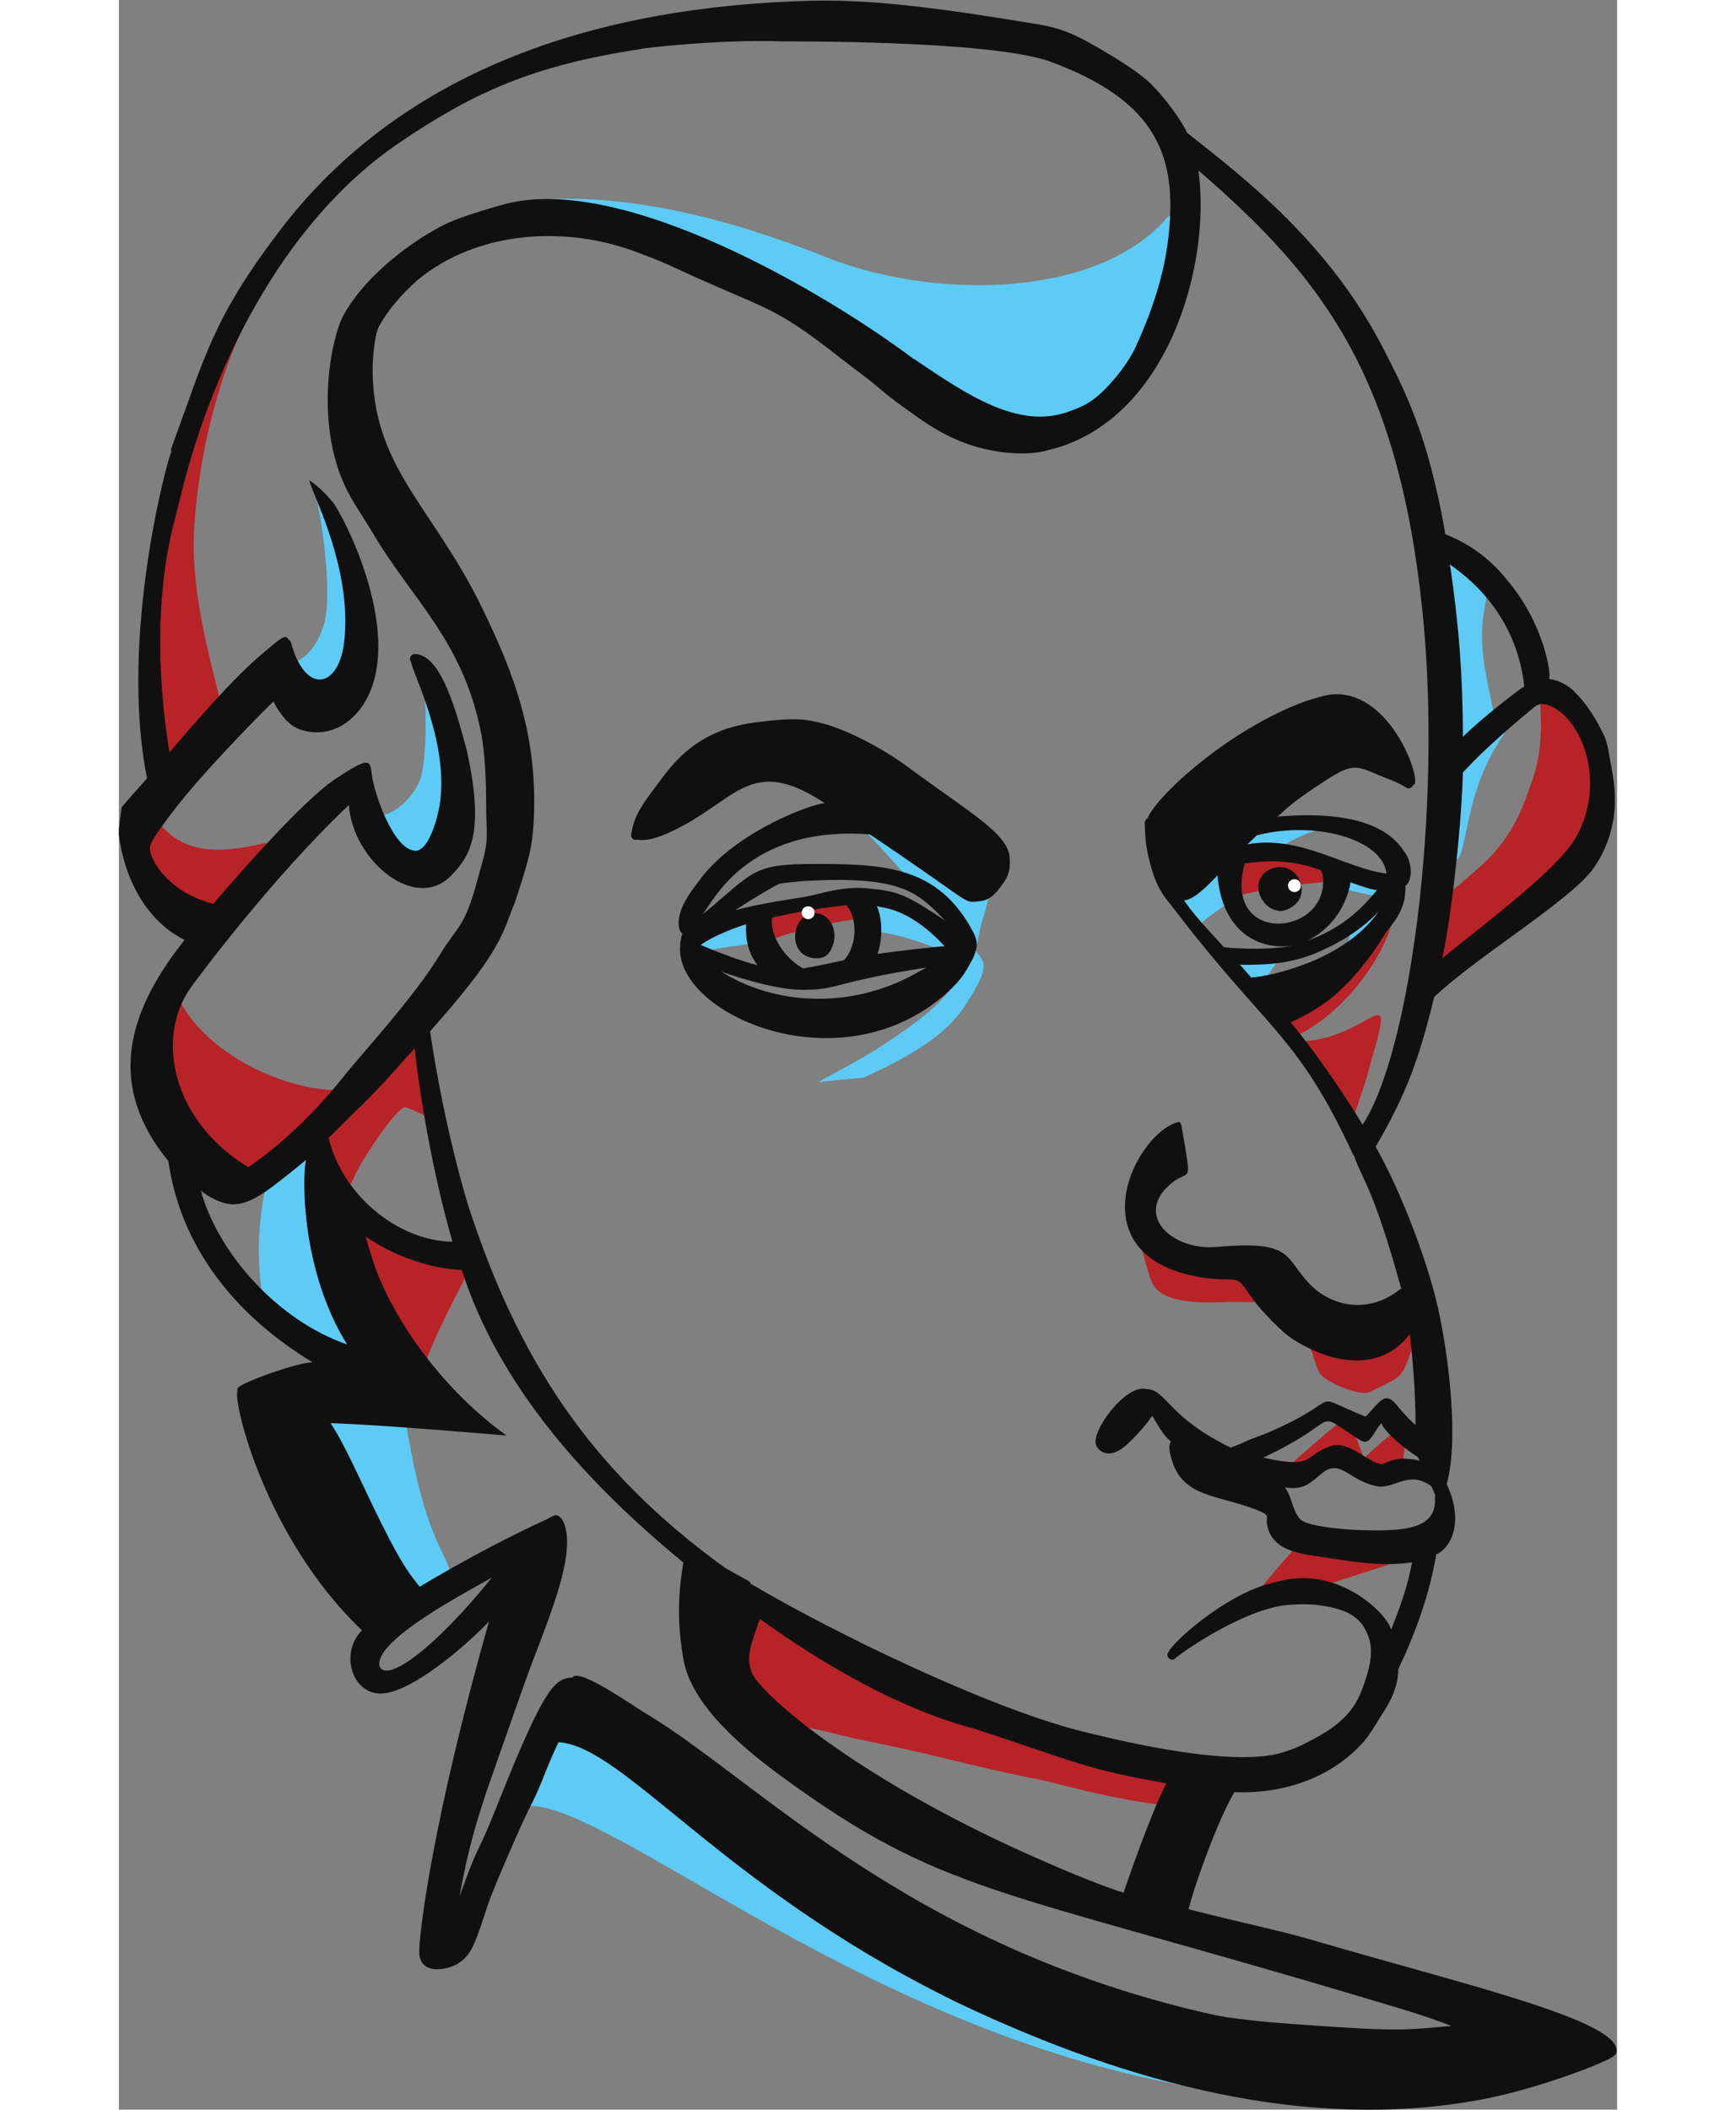 <?xml version="1.0" encoding="utf-8"?>
<svg version="1.1" id="svg2" width="616.627" height="749.213" viewBox="141.31 -0.001 475.312 669.167" xmlns="http://www.w3.org/2000/svg">
  <rect x="141.31" y="-0.001" width="475.312" height="669.167" fill="#808080" stroke="none"/>
  <g id="g8" transform="matrix(1.333,0,0,-1.333,0,749.213)">
    <g id="g10" transform="scale(0.1)">
      <path d="m 2606.61,3381.84 c 53.04,22.68 152.3,44.43 197.3,49.75 13.46,1.7 18.68,12.13 17.55,25.7 -3.17,37.55 -21.74,32.23 -44.52,30.15 -29.06,-2.68 -163.97,-21.82 -179.06,-30.14 0,0 4.32,-27.99 8.73,-75.46" style="fill:#b82327;fill-opacity:1;fill-rule:nonzero;stroke:none" id="path12"/>
      <path d="m 2552.58,3403.87 c -0.06,-0.08 -0.12,-0.16 -0.18,-0.25 0.29,-1.06 0.59,-2.13 0.88,-3.19 -0.23,1.14 -0.47,2.29 -0.7,3.44" style="fill:#b82327;fill-opacity:1;fill-rule:nonzero;stroke:none" id="path14"/>
      <path d="m 3724.11,3511.53 c 2.38,0.55 2.49,0.58 0,-0.03 z m -5.53,-23.82 c 38.88,10.76 107.46,23.23 134.81,26.4 85.28,9.83 98.04,5.09 97.19,19.78 -0.52,7.71 -7.46,10.91 -14.21,14.26 -74.99,38.15 -83.57,41.7 -167.96,37.61 -5.62,-0.26 -34.64,-1.28 -39.9,-2.37 -29.59,-6.05 -29.28,-50.71 -23.55,-80.37 -4.31,-8.23 2.38,-18.43 13.62,-15.31" style="fill:#b82327;fill-opacity:1;fill-rule:nonzero;stroke:none" id="path16"/>
      <path d="m 4035.22,3076.9 c 13.59,51.81 14.79,44.61 25.78,95.8 18.79,87.2 -54.94,-29.62 -191.49,-29.62 -8.85,-1.36 -11.82,-12.05 -6.48,-17.44 l -0.03,-0.01 c 1.21,-3.88 6.74,-8.8 9.83,-11.98 58.24,-59.23 60.58,-73.44 92.85,-133.17 15.01,-28.05 28.53,-24.63 35.04,-10.8 1.11,2.34 28.43,81.12 31.81,96.97 l 0.03,-0.01 c 0.13,0.5 0.09,0.32 0.17,0.82 l 0.04,-0.01 c 0.48,1.8 0.66,2.49 0.85,3.23 l -0.03,-0.06 c 0.01,0.05 0.05,0.18 0.06,0.22 h 0.01 c 0,0 0.04,0.19 0.04,0.22 l 0.05,0.16 -0.04,-0.13 c 0,0.05 0.03,0.18 0.02,0.18 0.69,2.39 1.53,5.76 1.53,5.76 -0.02,-0.06 -0.1,-0.35 -0.1,-0.35 l 0.05,0.22 h 0.01" style="fill:#b82327;fill-opacity:1;fill-rule:nonzero;stroke:none" id="path18"/>
      <path d="m 3848.25,3175.87 c -0.09,0.11 -0.17,0.22 -0.26,0.32 0.24,0.06 0.47,0.13 0.7,0.2 -0.14,-0.17 -0.29,-0.34 -0.44,-0.52 z m -19.88,38.58 c -5.68,-1.49 -11.41,-2.41 -14.91,-7.1 -6.05,-8.14 -0.89,-18.31 5.05,-26.58 2.88,-3.97 20.18,-27.03 24.74,-28.85 2.79,-1.14 5.53,-0.87 8.32,0.12 78.44,28.29 191.08,135.87 234.21,258.37 5.05,14.4 5.87,18.3 13.31,38.64 3.38,9.21 7.84,15.53 0.35,21.87 -14.74,12.43 -17.75,-13.98 -58.52,-73 -2.41,-0.99 -4.45,-2.92 -5.58,-5.46 -6.7,-15.26 -45.11,-68.98 -101.1,-116.52 -19.73,-16.81 -69.04,-50.34 -105.87,-61.49" style="fill:#b82327;fill-opacity:1;fill-rule:nonzero;stroke:none" id="path20"/>
      <path d="m 3808.23,2522.37 c 6.06,0.88 12.02,7.89 10.72,15.39 -1.87,11.08 -11.31,26.35 -17.37,35.96 -23.74,37.55 -25.69,39.12 -74.56,38.98 -110.23,0 -161.29,43.83 -212.68,96.43 -5.54,5.69 -15.46,17.48 -23.17,15.87 -7.88,1.58 -14.47,-5.79 -12.91,-12.27 6.19,-25.91 29.62,-119.26 40.54,-143.68 25.12,-56.76 140.51,-47.87 190.02,-46.49 -0.47,0.05 -0.95,0.05 -1.42,0.05 5.88,0.02 95.21,-1.07 100.83,-0.24" style="fill:#b82327;fill-opacity:1;fill-rule:nonzero;stroke:none" id="path22"/>
      <path d="m 3902.77,2462.25 c -2.83,4.12 -8.59,5.85 -13.43,3.72 -10.95,-4.82 -8.61,-7.9 20.52,-94.12 6.16,-18.42 8.22,-26.04 46.13,-45.61 18.21,-9.4 50.19,-20.16 68.67,-20.16 10.59,0 11.68,1.66 43.46,17.49 39.75,19.73 48.21,20.3 70.1,90.87 12.84,41.35 19.78,58.83 19.78,58.83 5.56,5.63 3.02,14.78 -3.73,17.52 -5.4,2.23 -11.87,0.74 -17.59,-0.59 -118.64,-27.36 -167.93,-22.9 -233.91,-27.95" style="fill:#b82327;fill-opacity:1;fill-rule:nonzero;stroke:none" id="path24"/>
      <path d="m 3841.96,2127.37 c -4.41,-5.19 -2.06,-14.83 5.63,-17.17 0.7,-5.72 7.11,-9.96 11.89,-8.66 2.25,0.55 3.85,0.93 5.66,2.42 2.89,1.41 5.43,2.44 8.3,3.66 31.08,12.99 45.28,19.58 69.61,20.14 60.82,-2.09 81.38,-26.8 122.31,-24.96 48.22,1.9 47.53,17.79 50.95,42.96 5.97,43.85 12.35,72.73 -5.9,72.73 -14.35,0 -68.1,-48.72 -86.77,-67.99 0,0 -25.97,68.2 -25.97,68.22 -4.18,10.58 -10.57,25.96 -24.37,20.39 -16.1,-6.43 -73.24,-58.28 -92.86,-75 -2.54,-2.15 -8.31,-7.09 -12.07,-10.35 -10.31,-8.95 -18.95,-17.58 -26.41,-26.39" style="fill:#b82327;fill-opacity:1;fill-rule:nonzero;stroke:none" id="path26"/>
      <path d="m 4084.68,1951.85 c -15.7,0 -172.47,5.36 -187.69,7.34 -16.13,2.11 -16.83,5.72 -132.54,-132.92 -4.62,-5.44 -9.69,-11.66 -5.76,-18.35 4.85,-8.29 13.24,-7.46 22.95,-5.74 23.1,4.1 27.73,6.9 63.81,12.44 28.17,4.26 32.03,3.17 35.87,8.45 2.14,2.94 2.76,6.79 1.2,10.39 21.8,6.37 270.12,86.72 289.07,92.85 10.58,3.34 12.34,12.37 7.77,18.14 -8.39,10.59 -34.92,7.4 -94.68,7.4" style="fill:#b82327;fill-opacity:1;fill-rule:nonzero;stroke:none" id="path28"/>
      <path d="m 3565.89,1384.82 c -158.67,65.3 -174.66,46.1 -270.73,87.11 -61.45,26.13 -119.7,34.67 -198.62,63.63 l 1.04,-0.46 c -10.59,4.56 -33.55,12.31 -67.04,27.13 -60.97,26.8 -362.52,181.01 -393.68,200.15 -144.71,88.68 -84.64,71.48 -151.53,-111.5 -2.59,-6.54 -5.33,-12.68 -5.98,-19.42 -6.48,-67.75 169.89,-196.06 188.73,-158.94 3.94,0.93 7.09,4.03 8.19,8.09 10.86,40.45 7.29,33.25 135.91,2.96 0.04,-0.01 94.03,-18.2 198.13,-43.47 238.14,-57.77 196.36,-41.92 317.25,-72.69 166.58,-42.62 283.1,-49.89 301.52,-49.5 10.6,0.23 18,9.25 11.31,20.9 -11.27,19.38 -58.37,39.34 -74.5,46.01" style="fill:#b82327;fill-opacity:1;fill-rule:nonzero;stroke:none" id="path30"/>
      <path d="m 1837.79,2628.21 c -40.01,9.34 -71.48,28.52 -132.61,45.09 -23.71,6.39 -36.2,11.53 -58.86,21.68 -5.8,2.56 -13,-1.71 -14.27,-7.87 -9.62,-5.23 -6.84,-16.77 -6.79,-33.65 -0.04,-46.43 2.08,-60.48 13.69,-98.88 18.83,-62.44 121.7,-257.27 142.96,-197.86 3.83,10.59 18.51,58.41 70.98,162.3 25,49.66 38.16,68.48 36.22,86.55 -3.98,13.07 -9.06,13.52 -51.32,22.64" style="fill:#b82327;fill-opacity:1;fill-rule:nonzero;stroke:none" id="path32"/>
      <path d="m 1139.74,3824.67 c 4.88,-39.44 10.46,-77.83 29.65,-72.6 7.31,2.04 8.42,5.71 15.86,16.3 6.6,9.38 33.22,46.02 45.88,62.61 16.52,21.63 32.39,43.6 50.3,72.7 17.34,27.79 20.92,37.18 18.75,50.37 -9.92,58.25 -72.9,245.58 -60.46,417.7 25.95,357.8 166.47,564.79 167.94,575.38 4.53,6.63 6.26,9.2 12.89,15.2 9.7,8.84 -4.07,24.97 -14.94,14.94 -10.59,-9.79 -118.88,-141.61 -189.12,-375.65 -78.91,-262.12 -121.92,-411.79 -76.75,-776.95" style="fill:#b82327;fill-opacity:1;fill-rule:nonzero;stroke:none" id="path34"/>
      <path d="m 1229.33,3411.21 c 47.94,-40.81 41.11,-16.89 86.19,45.7 60.33,83.91 122.02,133.56 101.73,153.88 -5.06,5.02 -10.87,3.28 -17.82,1.7 -75.16,-16.72 -183.73,-35.78 -247.65,56.12 1.84,6.98 -3.14,13.42 -10.16,13.42 -9.63,0 -16.07,-10.9 -20.97,-19.1 -24.92,-42.03 -27.41,-48 -23.64,-63.61 9.27,-38.48 38.67,-72.24 48.03,-85.61 23.18,-33.13 42.09,-66.49 84.29,-102.5" style="fill:#b82327;fill-opacity:1;fill-rule:nonzero;stroke:none" id="path36"/>
      <path d="m 1741.33,2986.26 c 7.77,-2.07 56.08,-23.57 71.46,-30.98 7.67,-3.68 17.57,5.35 13.2,14.5 -0.97,1.98 -2.37,3.42 -4.56,4.68 0,0 -19.5,75.21 -25.45,141.21 -2.5,27.5 -5.23,60.35 -9.46,70.94 -10.82,26.55 -31.81,0.56 -65.78,-33.17 -38.35,-37.6 -86.73,-101.73 -118.27,-144.69 1.28,6.37 -1.77,11.57 -7.31,15.32 -2.83,1.95 -9.17,1.99 -12.63,2.03 -135.13,1.34 -310.52,87.43 -375.71,209.36 -8.65,16.14 -9.38,23.37 -18.6,23.37 -6.61,0 -11.11,-5.54 -10.55,-11.37 -11.45,-9.34 -101.45,-174.11 45.69,-383.45 15.89,-22.66 36.26,-39.66 46.85,-48.82 23.54,-20.39 58.69,-41.43 90.43,-44.59 20.13,-2 31.96,5.61 47.57,17.91 22.64,17.84 70.34,71.29 150.41,159.5 -40.99,-56.73 -31.2,-66.72 5.66,-128.23 16.62,-27.65 21.78,-39.15 33.03,-36.96 8.88,1.67 7.97,8.9 34.56,60.69 19.52,35.85 88.25,139.17 109.46,142.75" style="fill:#b82327;fill-opacity:1;fill-rule:nonzero;stroke:none" id="path38"/>
      <path d="m 4457.74,3978.83 c -14.2,-5.04 -15.46,-18.7 -13.98,-50.5 2.95,-58.51 -1.01,-111.54 -21.57,-169.51 -17.1,-48.29 -40.94,-126.2 -115.4,-194.01 -86.33,-78.76 -111.98,-86.43 -99.63,-100.49 -14.65,-27.07 -59.87,-156.92 -50.73,-186.52 8.17,-26.63 32.3,-2.5 148.97,90.24 57.94,46.09 79.8,67.72 111.28,92.73 47.63,37.91 70.73,45.07 113.39,76.13 170.4,124.12 15.56,473.27 -72.33,441.93" style="fill:#b82327;fill-opacity:1;fill-rule:nonzero;stroke:none" id="path40"/>
      <path d="m 2481.22,3416.45 c -18.04,-9.48 -46.7,-26.74 -59.02,-41.54 -8.29,-9.94 -3.42,-20.18 4.75,-21.62 6.99,-1.21 58.33,9.44 58.97,10.21 40.68,7.2 93.69,12.66 93.69,12.66 5.6,-1.24 6.48,-3.03 12.32,0.2 5.47,3.07 5.95,9.55 4.1,15.61 -25.91,83.76 -51.72,57.47 -114.81,24.48" style="fill:#5dcbf5;fill-opacity:1;fill-rule:nonzero;stroke:none" id="path42"/>
      <path d="m 2932.9,3452.58 c -24.69,6.97 -54.59,10.09 -65.18,12.54 -0.46,2.4 -0.52,2.62 -0.96,4.64 22.87,0.38 45.51,-7.33 66.14,-17.18 z m 32.34,-18.41 c 0.33,-0.23 0.66,-0.46 0.98,-0.69 l -1.04,0.32 c 0.02,0.13 0.05,0.25 0.06,0.37 z m 23,-18.48 c 2.43,-2.12 4.85,-4.25 7.25,-6.41 -3.07,1.04 -6.13,2.08 -9.2,3.11 0.95,1.03 1.66,2.32 1.95,3.3 z m 30.32,-30.25 c 1.05,-1.3 4.74,-6.16 5.74,-7.49 -0.4,0.14 -0.79,0.27 -1.19,0.4 -1.13,3.9 -3.26,4.96 -6.04,6.33 0.52,0.22 1.02,0.47 1.49,0.76 z m -47.35,-8.36 c 52.7,-18.49 82.66,-37.02 81.15,-9.45 -1.6,28.48 -114.86,135.69 -198.3,121.51 -4.06,-1.94 -5.26,-2.19 -7.78,-6.84 -8.59,-5.52 -4.28,-11.29 1.91,-59.26 4.21,-32.26 4.24,-5.1 123.02,-45.96" style="fill:#5dcbf5;fill-opacity:1;fill-rule:nonzero;stroke:none" id="path44"/>
      <path d="m 3748.12,3275.36 c 1.76,-1.5 3.93,-2.34 6.12,-2.46 2.76,-7.26 12.22,-8.62 17.11,-2.72 7.02,0.05 9.3,5.48 12.88,11.61 7.39,12.84 19.38,32.46 28.36,43.67 9.08,11.28 -6.89,27.6 -18.87,11.31 -2.46,1.09 -5.39,1.21 -8.12,0.06 -2.3,1.2 -4.88,1.42 -7.21,0.74 -4.98,3.13 -10.22,1.26 -14.1,-3.19 -10.59,-0.12 -29.73,3.79 -43.43,-0.94 -10.2,-3.49 -13.38,-14.25 -5.75,-22.13 7.77,-8.15 32.71,-35.7 33.01,-35.95" style="fill:#5dcbf5;fill-opacity:1;fill-rule:nonzero;stroke:none" id="path46"/>
      <path d="m 4058.56,3471.47 c -1.92,-0.7 -8.17,-0.15 -10.31,0 -0.49,-3.84 -3.39,-7.01 -8.31,-7.4 -48.15,-38.59 -40.87,-28.14 -52.24,-78.03 -1.66,-4.92 -5.69,-14.73 -4.12,-19.34 1.65,-4.77 6.58,-7.7 11.63,-6.7 3.26,-6.41 11.87,-6.91 15.81,-2.05 8.01,9.9 66.27,99.29 64.34,112.22 -0.13,0.01 -0.26,0.01 -0.4,0.02 0.12,-0.02 0.24,-0.02 0.37,-0.03 -3.84,0.08 -7.25,0.08 -16.77,1.31" style="fill:#5dcbf5;fill-opacity:1;fill-rule:nonzero;stroke:none" id="path48"/>
      <path d="m 4017.56,3515.19 c 0.63,-0.17 1.27,-0.33 1.9,-0.5 l -1.96,-0.19 c 0.02,0.23 0.05,0.46 0.06,0.69 z m 43.86,-12.04 c 0.01,0 0.01,0 0.03,-0.01 h -0.03 z m -95.41,4 c 10.59,-2.07 88.62,-23.14 111.41,-19.95 4.91,5.82 12.56,12.65 12.02,19.6 -1.29,16.79 -49.8,20.09 -87.94,33.66 -2.61,0.94 -6.83,2.58 -9.6,2.58 -7.55,0 -13.07,-8.23 -9.36,-15.14 -9.45,-7.19 -20.23,-9.49 -16.53,-20.75" style="fill:#5dcbf5;fill-opacity:1;fill-rule:nonzero;stroke:none" id="path50"/>
      <path d="m 3598.72,3450.74 c -2.38,-6.13 2.09,-12.86 8.78,-12.8 1.66,-3.76 3.15,-7.42 1.99,-11.36 0,-0.01 0,-0.01 0,-0.01 0,-3.04 -1.47,-2.53 0.02,-6.63 1.77,-4.91 7.75,-8.49 12.9,-6.28 2.56,1.08 3.1,1.71 5.22,3.52 59.34,51.34 86.08,54.1 76.11,69.04 -2.16,3.26 -6.06,4.91 -9.79,4.5 0.17,2.49 -0.63,5.05 -2.45,7.05 4.52,9.09 12.35,19.32 5.34,26.07 1.55,5.03 -1.1,11.23 -5.73,13.14 8.17,8.43 2.01,17.49 -5.48,17.49 -6.08,0 -8.57,-3.06 -13.27,-6.54 -68.45,-51.05 -80.47,-64.81 -81.34,-80.77 -6.81,-8.54 -0.24,-17.06 7.7,-16.42" style="fill:#5dcbf5;fill-opacity:1;fill-rule:nonzero;stroke:none" id="path52"/>
      <path d="m 3756.94,3599.5 c 6.86,-4.26 13.97,1.36 21.18,5.01 0.86,-4.87 5.04,-8.22 9.85,-8.33 1.91,-7.51 11.01,-10.37 16.4,-6.31 62.7,47.07 107.65,54.01 118.24,58.67 10.69,4.66 8.84,17.99 -2.53,20.59 -6.3,1.42 -41.66,-8.6 -47.93,-10.63 -5.05,5.13 -14.18,2.65 -20.9,0.32 -5.64,10.59 -20.16,2.27 -37.97,-5.79 -6.97,1.96 -16.36,-3.39 -22.7,-6.61 -5.03,-2.48 -62.87,-31.92 -67.29,-35.94 -2.48,-2.24 -2.92,-6.57 -1.88,-9.56 3.64,-10.6 16.08,-5.95 35.53,-1.42" style="fill:#5dcbf5;fill-opacity:1;fill-rule:nonzero;stroke:none" id="path54"/>
      <path d="m 3009.6,3183.87 c -0.02,0.02 -0.03,0.05 -0.05,0.06 0.55,0.47 1.1,0.94 1.65,1.41 -0.53,-0.5 -1.07,-0.97 -1.6,-1.47 z m -1.07,395.63 c 0.05,-0.03 0.11,-0.07 0.16,-0.1 -0.07,0.04 -0.17,0.11 -0.16,0.1 z m 96.34,-195.05 c 7.8,46.41 15.17,53.69 28.26,114.07 3.16,14.41 3.51,18.32 -12.51,27.55 -2.57,11.51 -10.46,13.27 -16.07,9.2 -2.36,1.37 -4.7,2.77 -7.06,4.15 -1.4,3.85 -4.95,6.75 -10.17,5.97 -43.54,25.62 -92.55,53.93 -140.3,76.65 -2.08,2.22 -3.81,3.92 -7.54,3.76 -48.36,25.7 -36.44,22.78 -108.53,62.65 -4.02,2.21 -9.47,0.89 -12.43,-2.54 -0.87,-1.01 -1.54,-2.23 -1.97,-3.54 -1.13,-0.6 -2.15,-1.39 -2.98,-2.35 -3.5,-4.06 -3.9,-10.28 1.12,-15.21 44.52,-43.77 129.76,-140.36 121.59,-131.64 16.32,-17.4 43.91,-22.85 119.71,-122.47 -1.16,-5.15 -3.57,-14.17 -0.61,-18.52 3.18,-4.69 10.12,-5.61 14.28,-0.54 2.12,-3.1 4.07,-6.31 5.96,-9.55 -1.28,-2.34 -1.26,-5.05 -0.34,-7.45 -1.96,-0.41 -3.85,-1.16 -5.34,-2.61 -9.1,-8.82 1.52,-17.01 10.17,-26.13 -24.47,-79.98 -76.53,-132.17 -216.17,-221.55 -25.54,-16.35 -92.31,-54.09 -129.69,-72.67 -2.62,-2.07 -5.26,-4.13 -7.9,-6.18 58.18,6.7 25.07,3.18 83.03,8.71 0,0.01 0,0.01 0.01,0.01 8.02,0.76 16.04,1.55 24.04,2.46 131.81,60.4 202.26,109.2 245.13,177.79 55.87,89 45.2,96.24 13.42,130.12 10.11,0.25 11.23,10.1 12.89,19.86" style="fill:#5dcbf5;fill-opacity:1;fill-rule:nonzero;stroke:none" id="path56"/>
      <path d="m 4251.46,3830.71 c 4.8,0 7.63,2.33 10.95,5.59 72.46,71.26 73.53,70.28 66.37,104.54 -23.62,114.01 -34.2,160.29 -13.38,260.2 4.76,0.08 8.7,3.74 9.39,7.1 6.63,32.61 13.58,36.9 -4.38,51.66 -31.19,25.83 -88.98,54.16 -109.56,39.79 -16.12,-9.67 -7.75,-30.14 1.29,-104.41 11.03,-90.37 5.38,-51.15 9.68,-89.7 25.26,-227.91 2.99,-274.77 29.64,-274.77" style="fill:#5dcbf5;fill-opacity:1;fill-rule:nonzero;stroke:none" id="path58"/>
      <path d="m 4241.51,3736.81 c 1.16,12.39 5.53,22.94 11.43,33.91 -3.69,-10.59 -4.99,-14.63 -11.43,-33.91 z m 3.23,-55.44 c -0.06,0.71 -0.12,1.42 -0.19,2.13 0.19,-0.28 0.38,-0.56 0.6,-0.82 -0.14,-0.44 -0.27,-0.87 -0.41,-1.31 z m -1.04,11.63 c -0.1,1.15 -0.21,2.29 -0.31,3.44 0.33,0.05 0.66,0.11 0.98,0.19 -0.23,-1.21 -0.45,-2.42 -0.67,-3.63 z m 95.24,192.25 c -7.43,-10.74 -14.56,-21.73 -21.12,-33.04 -4.82,0.16 -7.92,-2.68 -9.76,-7.14 -1.69,-0.1 -3.26,-0.65 -4.66,-1.5 -0.14,0.11 -0.29,0.23 -0.44,0.34 0.64,1.53 1.27,3.06 1.9,4.6 2.54,6.24 -3.16,14.59 -12.05,12.91 -7.19,-1.35 -12.13,-10.91 -16.41,-17.05 -58.96,-84.46 -58.29,-94.38 -53.72,-141.67 4.96,-51.44 8.59,-118.2 8,-112.99 0.15,-3.01 0.11,-5.15 1.41,-7.58 2.06,-5.27 8.22,-7.45 12.51,-6.42 15.46,3.69 22.2,94.65 48.59,170.75 19.02,55.15 38.31,90.96 63.76,127.4 7.51,10.79 -9.54,23.61 -18.01,11.39" style="fill:#5dcbf5;fill-opacity:1;fill-rule:nonzero;stroke:none" id="path60"/>
      <path d="m 1808.28,4003.19 c -1.36,16.69 -0.36,26.74 -12.22,26.74 -6.63,0 -11.39,-5.89 -10.99,-10.6 0.22,-2.68 0.45,-5.35 0.69,-8.02 -1.8,-4.1 -0.82,-6.48 0.96,-10.53 2.54,-27.8 10.27,-186.69 -11.66,-240.45 l 0.06,0.11 c -25.69,-55.21 -72.97,-80.53 -89.57,-78.58 -5.75,1.3 -5.15,2.28 -10.99,1.67 -6.79,-0.7 -12.35,-7.81 -7.57,-20.62 5.42,-14.5 36.99,-81.86 70.29,-102.9 18.52,-11.69 43.13,-14.51 65.84,-0.23 68.43,42.73 68.89,204.38 59.47,282.3 -7.46,61.08 -27.66,106.2 -54.31,161.11" style="fill:#5dcbf5;fill-opacity:1;fill-rule:nonzero;stroke:none" id="path62"/>
      <path d="m 1551.55,3952.89 c 149.49,0 63.06,429.64 0.48,483.25 -5.34,12.06 -24.05,5.51 -20.3,-7.56 15.54,-69.14 34.75,-227.1 17.36,-289.99 -17.41,-62.12 -51.34,-89.38 -77.82,-96.54 -9.99,-2.82 -13.4,-9.2 -11.13,-17.57 5.18,-19.15 49.27,-71.59 91.41,-71.59" style="fill:#5dcbf5;fill-opacity:1;fill-rule:nonzero;stroke:none" id="path64"/>
      <path d="m 1638.54,2356.65 c 15.62,-4.43 28.31,4.14 21.16,29.28 -1.76,6.26 -74.17,198.61 -100.94,301.28 l 0.02,-0.37 c -32.83,135.22 -26.21,174.61 -31.83,223.11 -0.8,6.68 -3.95,9.81 -7.87,11.45 -5.94,2.68 -11.38,-1.06 -16.16,-5.44 -32.41,-29.41 -141.2,-119.25 -95.24,-125.42 -17.56,-98.18 -17.61,-155.41 -8.97,-236.32 6.52,-60.53 8.82,-54.93 33.79,-75.34 36.66,-29.95 55.19,-41.82 76.46,-56.81 47.56,-33.57 107.22,-59.02 129.58,-65.42" style="fill:#5dcbf5;fill-opacity:1;fill-rule:nonzero;stroke:none" id="path66"/>
      <path d="m 1741.97,2243.51 c -5.27,33.28 -4.4,37.24 -9.22,41.27 -6.66,33.23 -13.32,45.2 -29.24,41.56 -28.44,-6.6 -105,-42.15 -115.77,-47.21 -42.11,-19.66 -73.54,-32.84 -81.93,-52.8 -4.37,-10.36 0.1,-16.73 6.19,-28.73 52.79,-104.74 91.42,-178.09 91.42,-178.09 34.22,-68.15 45.78,-78.09 79.67,-140.21 47.62,-87.33 55.51,-107.2 102.81,-76.05 14.84,9.76 41.53,33.34 52.16,49.92 14.55,22.68 8.82,35.05 3.92,46.55 -20.7,48.98 -62.18,104.55 -100.01,343.79" style="fill:#5dcbf5;fill-opacity:1;fill-rule:nonzero;stroke:none" id="path68"/>
      <path d="m 2011.35,5116.43 c 1.69,-6.11 9.88,-9.18 14.75,-6.47 3.26,1.83 5.99,3.26 8.61,4.51 177.64,-26.87 182.51,-25.29 229.52,-36.65 468.96,-128.11 591.67,-429.78 864.76,-501.48 l -0.52,0.19 c 0.75,-0.2 7.76,-2.09 8.45,-2.22 l -0.01,-0.03 c 146.87,-38.05 264.75,59.7 353.59,181.81 16.01,22 21.28,31.79 27.2,43.6 17.79,35.51 46.56,120.78 53.05,143.33 32.18,111.8 15.11,194.95 -17.99,157.23 -165.89,-188.37 -537.28,-189.79 -781.14,-102.39 -65.41,23.59 -369.1,157.38 -670.78,149.39 -20.23,-0.49 -53.55,-3.47 -71.73,-11.22 -5.77,0.63 -17.32,2.17 -21.7,-1.33 -6.97,-5.62 -3.94,-16.46 3.94,-18.27" style="fill:#5dcbf5;fill-opacity:1;fill-rule:nonzero;stroke:none" id="path70"/>
      <path d="M 4097.33,648.742 C 3913.23,639.719 3778.44,620.371 3281.92,854.949 3029.75,974.23 2266.27,1544.28 2133.26,1550.07 v -0.03 l -0.07,0.03 c -34.6,-0.92 -53.91,-48.08 -73.34,-91.12 -49.09,-108.31 -52.65,-107.28 -54.08,-126.17 -9.48,-8.62 -17.26,-33.76 -3.04,-37.54 2.78,-0.73 5.75,-0.33 8.22,1.11 5.6,3.21 4.94,7.64 6.56,14.07 5.45,-1 11.88,4.32 11.49,11.16 9.56,2.46 18.89,1.81 28.64,0.6 252.36,-39.96 942.97,-663.598 1830.19,-696.328 161.31,-6.2 184.97,-18.411 179.98,2.347 19.28,0.653 68.68,3.731 94.47,3.731 14.06,-0.051 16.46,11.031 10.35,17.179 -5.07,5.102 -6.83,3.043 -75.3,-0.367" style="fill:#5dcbf5;fill-opacity:1;fill-rule:nonzero;stroke:none" id="path72"/>
      <path d="m 2721.28,3340.26 c 8.45,0 17.78,1.81 23.71,7.79 3.81,2.09 10.38,12.48 10.81,14.62 19.49,38.14 -1.38,84.72 -39.09,84.96 -57.63,0 -69.8,-107.37 4.57,-107.37" style="fill:#111011;fill-opacity:1;fill-rule:nonzero;stroke:none" id="path74"/>
      <path d="m 2552.94,3421.33 c -2.28,-34.67 5,-68.2 26.94,-97.68 l 0.1,-0.07 c -59.38,15.61 -124.67,44.19 -135.26,48.46 0,0 31.93,24.9 108.22,49.29 z m 75.78,94.95 c 1.23,0.14 2.5,0.57 3.77,1.28 6.06,1.43 43.93,6.06 72.38,7.37 217.82,10.49 255.93,-27.08 321.37,-94.67 -86.16,56.75 -106.75,69.13 -177.05,75.63 -64.92,8.29 -120.96,-13.34 -156.37,-19.55 -10.59,-1.84 -118.89,-17.33 -166.02,-31.99 29,19.8 78.91,49.76 101.92,61.93 z m 236.84,-165.67 c 11.96,32.65 12.55,84.24 -1.7,113.66 11.94,-4.59 74.57,-1.55 161.54,-95.31 -11.81,0 -128.17,-13.25 -159.84,-18.35 z m -124.82,110.02 0.99,-0.27 0.38,0.14 c 0,0 39.9,5.4 48.77,6.1 23.86,-22.63 31.06,-91.51 -5.45,-131.07 -25.21,-5.07 -62.49,-13.87 -97.15,-19.43 -52.94,30.68 -76.98,84.83 -74.15,117.49 0.83,1.13 1.43,2.41 1.76,3.8 10.79,2.21 58.45,13.51 125.87,22.96 z m 217.77,-155.24 c -157.35,-89.17 -341.05,-75.51 -464.89,3.35 10.59,-4.18 121.76,-43.45 192.76,-43.45 90.79,0 67.32,17.14 295.23,52.9 -8.98,-4.79 -14.65,-8.02 -23.1,-12.8 z m -17.31,487.68 c -74.43,55.36 -160.67,94.64 -206.41,106.15 -41.04,9.97 -63.05,14.96 -161.74,2.07 -149.69,-19.67 -202.99,-110.12 -242.65,-162.51 -10.11,-13.53 -19.91,-26.33 -29.59,-43.07 -13.09,-22.49 -18.7,-40.97 -21.49,-61.63 -1.1,-7.18 6.18,-13.85 13.73,-11.63 4.2,-0.53 8.55,-0.79 12.91,-0.79 36.5,0 91.97,30.49 123.14,49.41 110.8,67.31 154.75,141.49 310.9,38.3 -35.21,-2.77 -200.65,-64.95 -286.91,-168.96 -28.2,-35.94 -69.81,-87.34 -59.14,-129.78 0.68,-3.33 3.33,-8.74 7.03,-12.12 -1.77,-4.69 -5.8,-22.14 -4.81,-27.28 -16.51,-154.07 347.4,-326.71 602.91,-138.99 36.24,26.54 60.63,52.89 72.93,71.7 4.04,6.17 27.28,44.37 26.06,51.64 8.49,19.73 1.05,36 -5.96,49.31 -82.41,154.4 -210.99,159.51 -370.87,159.83 -153.64,0 -144.79,-14.3 -272.64,-120.72 20.46,20.47 100.94,213.57 398.64,191.06 233.83,-156.58 222.49,-162.96 252.54,-160.06 22.47,2.2 35.34,4.28 58.64,35.13 16.73,21.98 24.09,36.09 21.68,70.16 -4.13,56.63 -93.43,105.32 -238.9,212.78" style="fill:#111011;fill-opacity:1;fill-rule:nonzero;stroke:none" id="path76"/>
      <path d="m 3816.68,3454.16 c 10.98,-5.97 48.21,6.87 56.43,34.99 6.15,21 -1.33,45.7 -21.74,59.47 -29.24,19.65 -63.04,2.83 -73.48,-15.94 -18.49,-33.33 9.83,-75.16 38.79,-78.52" style="fill:#111011;fill-opacity:1;fill-rule:nonzero;stroke:none" id="path78"/>
      <path d="m 3851.39,804.531 c -30.21,2.219 -62.5,4.758 -93.89,8.34 -56.85,6.391 -72.89,9.5 -99.29,15.008 -719.68,162.601 -1077.7,555.371 -1341.31,713.801 -36.63,22.05 -162.01,110.69 -176.7,87.57 -41.71,-4.34 -63.62,-11.54 -181.77,-309.66 -49.76,-125.33 -37.96,-73.1 -87.4,-211.1 24.84,142.24 55.54,219.34 63.43,247.83 l 0.03,-0.01 c 0,0 70.72,202.02 93.15,264.56 47.52,132.46 125.53,300.56 90.33,378.53 -4.42,9.93 -15.23,20.54 -24.06,13.66 -2.54,-0.26 -11.99,-5.87 -14.72,-7.25 -10.59,-5.43 -133.03,-59.07 -303.32,-161.04 -21.63,28.76 -36.53,41.18 -92.57,153.91 -42.06,84.15 -87.41,189.74 -119.55,235.3 111.04,-2.48 418.94,-29.44 418.94,-29.44 -134.99,97.47 -243.49,237.98 -300.5,369.32 -13.48,31.05 -25.9,72.46 -34.99,104.84 l 0.22,-0.49 c 72.31,-50.14 160.04,-77.15 228.63,-79.46 90.4,-281.38 300.66,-509.62 527.49,-696.4 -19.09,-109.86 -7.46,-182.71 -0.44,-227.18 17.67,-112.37 145.26,-216.88 237.1,-283.81 380.28,-277.72 512.55,-263.92 1396.41,-528.399 72.24,-21.648 123.92,-35.941 194.82,-63.18 -113.51,-9.968 -122.04,-14.172 -380.04,4.75 z M 1680.73,1654.9 c -16.97,61.03 208.61,178.21 267.03,211.67 C 1809.11,1694.9 1698.14,1616.41 1680.73,1654.9 Z M 1255,2787.69 c 17.26,-14.84 47.83,-30.95 71.64,-32.69 33.64,-2.32 65.54,18.02 91.04,36.18 19.62,14 70.84,54.65 87.83,69.46 -10.08,-44.2 -10.26,-266.71 97.82,-439.34 -167.61,58.07 -307.67,218.95 -348.33,366.39 z m -23.27,483.72 c 7.84,10.98 190.27,258.72 375.67,433.38 9.06,-131.82 159.52,-257.31 244.74,-166.43 40.68,42.61 79.89,94.75 36.99,291.38 -3.57,16.2 -5.74,21.99 -8.42,32.58 -23.36,84.44 -58.46,201.92 -116.82,201.92 -9.62,0 -14.37,-12.19 -8.27,-18.57 0.12,-20.76 91.92,-191.43 67.84,-341.41 -5.17,-31.09 -25.46,-106.7 -56.82,-108.22 -53.82,1.03 -99.48,138.51 -104.7,182.12 -3.88,37.08 -8.62,39.81 -85.42,-10.4 -76.87,-49.91 -237.48,-234.26 -292,-298.25 -5.08,1.79 -10.48,3.46 -15.64,5.07 -97.17,29.75 -141.51,108.76 -134.21,134.53 9.59,26.32 76.82,109.71 85.75,120.32 68.21,81.59 185.42,201.84 207.9,221.97 0.26,-2.54 8.59,-16.6 10.1,-18.84 23.73,-35.49 43.9,-51.86 87.67,-54.57 56.67,-2.73 103.41,36.24 127.85,87.69 78.8,165.64 -63.2,435.32 -85.97,461.26 -12.26,14 -29.86,34.55 -54.72,50.78 6.6,-33.08 101.38,-205.58 83.49,-380.37 -10.79,-113.23 -92.37,-134.64 -127.48,-4.61 -0.68,2.49 -3.11,4.59 -5.23,5.58 -6.94,16.53 -24.2,-1.52 -54.68,-26.64 -77.19,-63.04 -174.92,-178.66 -228.92,-241.16 -1.09,10.59 -56.84,299.09 13.72,557.93 1.75,6.66 5.92,23.32 7.61,30.04 73.2,312.87 242.69,669.78 524.42,861.45 176.23,119.81 318.97,185.44 578.68,224.22 l -2.24,0.45 c 0,0 174.75,22.73 335.52,17.45 10.6,-0.36 480.33,3.44 632.48,-45.99 262.51,-95.02 314.28,-229 284.47,-442.05 -15.01,-104.44 -56.31,-197.81 -75.43,-239.56 -15.21,-33.57 -45.16,-71.81 -69.9,-97.17 -37.73,-39.49 -65.34,-47.29 -90.62,-56.75 -117.56,-41.89 -237.89,38.42 -366.5,125.75 l 0.61,-1.24 c -199.51,150.94 -691.64,445.7 -975.69,369.48 -11.05,-2.95 -22.05,-6.11 -35.66,-10.24 -32.32,-9.52 -76.72,-23.38 -106.69,-38.19 -61.71,-29.97 -183.87,-112.22 -240.81,-216.25 -28.57,-51.99 -68.45,-247.21 2.6,-403.21 16.04,-36.24 41.61,-71.09 68.97,-117.1 93.95,-158.63 215.87,-256.35 257.52,-480.33 13.58,-84.52 9.69,-162.99 11.38,-201.3 3.21,-65.2 -2.86,-72.5 -21.49,-141.38 -31.35,-115.96 -45.82,-106.16 -89.32,-177.96 -63.99,-104.1 -186.65,-236.32 -224.57,-284.13 -62.86,-79.92 -145.61,-162.99 -231.28,-221.12 -177.18,106.19 -224.67,304.61 -136.48,428.09 z M 1854,2665.7 c -127.88,2.03 -261.1,108.4 -294.92,247.36 6.17,4.55 41.75,41.25 66.09,65.06 63.73,61.97 77.11,79.84 139.01,148.01 3.15,-39.42 31.15,-257.67 89.82,-460.43 z M 3264.35,1190.39 c -429.2,185.67 -667.51,389.42 -697.27,448.06 -15.28,39.05 -4.08,65.31 18.44,129.45 27.78,-17.86 263.06,-196.37 510.56,-260.87 242.63,-79.32 263.05,-95.98 456.84,-129.89 -37.71,-73.06 -97.13,-246.48 -101.77,-260.29 -68.27,20.96 -183.13,71.91 -183.13,71.91 -0.76,0.38 -2.54,1.09 -3.78,1.69 z m 490.32,2134.46 c 48.61,0.6 104.2,4.34 167.6,33.64 79.02,35.51 117.86,74.29 136.67,93.75 -3.57,-4.4 -2.62,-3.49 -6.15,-8.16 -79.96,-106.33 -241.89,-145.37 -297.79,-149.63 -0.37,0.6 -26.6,30.23 -27.07,30.74 0.88,-0.88 25.48,-0.35 26.74,-0.34 z m 165.62,225.21 c 3.2,-6.05 3.97,-7.09 5.38,-15.19 14.77,-143.52 -241.3,-165.95 -185.87,31.58 10.59,-1.81 84.74,19.2 180.49,-16.39 z m 135.01,-47.97 -1.76,-0.68 c -10.45,-10.58 -60.93,-83.55 -164.56,-118.94 47.9,23.2 90.58,71.06 102.73,139.32 -0.33,-2.35 45.84,-16.18 48.35,-16.75 5.78,-1.37 10.77,-2.33 15.24,-2.95 z m -309.4,109.31 c 3.94,3.87 13.32,12.87 22.51,21.43 139.92,36.22 300.6,-9.8 308.5,-91.52 l -0.29,0.6 c -96.79,11.9 -205.1,92.59 -330.72,69.49 z m -70.01,-85.43 c 15.97,-131.78 107.64,-166.86 176.67,-155.37 -38.53,-9.7 -122.19,-9.02 -162.79,-3.84 -19.8,23.28 -60.46,62.59 -94.66,111.05 25.9,2.88 57.84,36.98 80.14,60.21 -0.36,-4.05 0.15,-7.97 0.64,-12.05 z m -46.47,1688.9 c 296.25,-255.63 475.36,-488.99 533.41,-1051.49 47.63,-470.6 -30.39,-1049.86 -142.89,-1219.44 -5.6,10.6 -78.44,131.16 -171.06,244.29 10.6,2.91 67.57,32.64 99.5,59.45 44.21,37.8 87.23,87.86 122.91,147.37 15.75,25.3 52.73,53.89 50.76,117.98 0.59,0 2.17,1.49 2.6,1.9 8.9,8.83 15.52,33.08 3.62,63.9 -3.34,8.7 -12.7,20.78 -18.46,28.22 -59.52,74.06 -188.59,78.38 -282.96,71.02 l -0.21,-0.64 c -0.14,0.86 -10.72,-0.25 -11.59,-0.33 l 2.28,0.42 c 17.43,12.17 16.56,22.92 122.41,90.83 65.3,41.46 71.5,25.59 140.29,-0.95 10.59,-4.02 25.32,-9.9 38.84,-17.95 4.12,-2.24 5.74,-4.87 10.34,-4.87 5.23,0 10.01,3.74 11.09,8.16 25.26,-2.34 -47.4,222.91 -189.15,215.74 l 0.27,-1.15 c -3.3,4.83 -59.77,-12.69 -65.28,-14.71 -182.47,-65.72 -357.69,-226.41 -377.96,-279.67 -2.15,0 -6.74,-5.15 -6.6,-9.58 0.01,-0.27 0.38,-12.55 0.4,-12.83 0.03,-0.57 0.07,-1.37 0.1,-1.83 0.81,-20.06 1.58,-33.53 5.87,-55.54 18.25,-87.77 41.65,-107.14 60.69,-132.08 225.32,-295.63 295.38,-299.18 429.57,-589.53 l 1.06,0.14 c 16.86,-52.64 46.7,-75.84 112.89,-318.34 -1.71,0 -2.9,-0.34 -4.52,-1.93 -76.09,-59.35 -162.5,-38.59 -212.8,12.99 -62.49,64.28 -36.78,105.46 -222.62,88.95 -105.43,-9.49 -201.75,78.09 -102.58,155.25 29.44,21.2 38.49,7.23 33.56,46.77 -2.93,22.19 -9.11,58.51 -11.26,69.3 -3.97,19.01 -2.05,22.85 -9.05,26.39 -105.74,-25.29 -253.01,-325.68 61.85,-371.42 29.58,-3.99 53.93,-2.75 67.44,-3.99 25.92,-2.98 27.9,-29.29 74.01,-79.36 50.57,-53.71 64.89,-63.24 105.51,-83.51 74.93,-37.77 173.24,-49.88 236.36,27.68 5.56,6.73 4.01,7.08 4.83,0.41 14.8,-123.81 13.13,-215.96 13.09,-211.48 0,0 -22.46,20.11 -44.16,47.1 -22.28,27.85 -34.15,18.32 -57.69,-8.55 -4.07,-4.45 -12.62,-14.9 -17.65,-18.13 -139.92,56.48 -44.11,46.01 -212.43,-29.81 -13.44,-6.03 -29.12,-12.93 -46.21,-18.98 -30.49,-10.89 -27.48,-12.91 -62.08,-25.16 -152.05,74.35 -152.78,139.29 -200.92,139.29 -48.05,13.36 -134.81,-103.75 -118.25,-134.92 8.35,-16.84 32.9,-30.88 69.06,-0.1 27.83,24.15 52.86,55.64 63.9,71.62 0.52,-1.73 7.16,-12.51 8.16,-14.18 15.96,-26.57 22.59,-35.64 36.44,-47.36 -0.79,-0.15 -1.51,-1.12 -2.11,-2.83 -3.2,-8.06 -1.97,-16.06 -0.32,-24.47 22.58,-108.96 109.08,-95.69 212.15,-137.54 27.08,-11.72 15.94,-13.21 18.79,-31.64 11.98,-72.46 94.64,-71.41 175.19,-84.9 60.53,-8.78 109.73,-14.56 170.51,-5.85 l -0.98,-1.58 c -9.91,-55.73 -28.64,-106.37 -49.41,-158.78 -8.47,34.76 -109.69,138.23 -239.18,120.65 -18.08,-2.72 -36.03,-6.75 -54.86,-12.33 -107.17,-30.7 -226.91,-139.45 -235.61,-161.14 -9.26,-10.02 5.3,-24.14 14.83,-16.18 24.98,21.59 171,120.58 270.81,128 25.27,2.05 53.91,2.27 79.26,-1.71 59.58,-9.03 99.06,-26.93 114.33,-85.38 8.5,-40.17 -7.64,-83.35 -18.06,-112.45 -24.31,-68.03 -75.18,-99.7 -139.72,-131.87 -14.88,-7.75 -36.16,-16.24 -62.36,-23.2 -119.5,-26.86 -341.29,22.89 -466.33,53.91 -224.53,56.93 -589.61,234.33 -787.59,351.12 -1.2,7.05 -4.2,5.29 -55.24,34.54 -1.91,1.09 -3.79,2.17 -5.7,3.27 -320.58,231.89 -492.42,495.49 -611.8,864.21 -60.38,202.04 -88.74,402.05 -89.88,412.68 160.96,180.75 169.31,223.54 196.34,293.21 l 0.04,0.48 c 4.59,7.4 30.71,88.73 39.7,127.01 5.56,23.82 8.32,46.74 9.84,70.52 12.83,205.47 -45.08,358.35 -123.64,518.79 -118.31,241.9 -262.36,333.51 -259.16,574.02 1.76,43.91 8.3,79.6 13.71,90.19 23.53,44.07 57.43,81.49 94.56,114.25 142.09,116.36 349.24,128.7 516.67,66.68 60.02,-22.16 78.28,-31.32 88.87,-36.09 225.71,-105.19 232.22,-85.59 397.85,-216 30.42,-23.95 60.98,-45.12 87.27,-67.69 18.01,-14.72 33.49,-28.38 66.21,-51.7 53.96,-38.85 121.19,-90.02 227.12,-104.98 67.19,-9.22 99.98,-0.19 118.97,4.64 280.65,69.94 385.09,438.45 354.2,664.78 z m 522.25,-3061.43 c 0.16,-0.78 4.08,-8.95 4.42,-9.66 -1.76,3.4 -33.36,5.89 -37.27,5.89 -26.88,0 -39.02,-8.82 -51.89,-13.02 l -0.33,0.09 c -28.92,-1.39 -79.43,59.2 -124.22,42.26 -64.29,-22.76 -35.74,-54.89 -160.4,-26.5 0.05,0 1.78,-0.26 1.82,-0.26 195.62,91.22 111.96,117.15 226.73,43.55 22.89,-15.2 27.98,0.56 45.71,27.61 2.88,4.09 5.42,7.45 8.44,10.55 9.84,-24.76 63.06,-66.12 86.99,-80.51 z m 31.98,-69.37 c 1.86,-4 4.75,-9.74 6.09,-13.65 0.7,-2.27 1.21,-3.92 2.98,-5.89 -0.97,-10.59 1.09,-15.19 -1.74,-29.55 -6.46,-34.19 -36.41,-45.47 -68.89,-51.68 -54.92,-10.23 -226.81,-2.78 -251.28,22.68 -19.65,24.03 -19.41,56.2 -36.45,75.73 0.34,-0.33 0.85,-0.45 1.38,-0.56 49.57,-8.71 65.84,18.04 93.27,37.84 40.01,28.3 63.59,-25.16 128.83,-35.61 33.76,-3.49 63.24,26.5 102.23,13.39 13.22,-5.28 18.62,-8.95 23.58,-12.7 z m 42.62,1350.42 -0.03,0.01 c 14.75,96.42 30.6,254.01 32.41,348.13 10.58,9.14 39.51,47.02 159.65,146.78 15.46,12.73 20.84,18.9 40.49,14.47 85.52,-27.95 143.77,-190.19 66.9,-319.38 -46.84,-75.99 -196.31,-187.2 -316.16,-284.26 6.56,27.22 12.44,66.08 16.74,94.25 z m 178.63,552.7 c -10.59,-5.57 -106.15,-79.19 -146.03,-120.19 -0.5,149.71 -9.73,266.52 -30.89,410.78 10.3,-10.58 155.45,-94.85 176.92,-290.59 z M 3919.64,998.629 c -111.02,32.491 -143.87,35.701 -313.64,78.841 15.05,61.35 71.2,215.63 108.88,278.55 135.05,-4.71 240.13,45.01 305.4,117.45 15.58,17.21 29.69,41.39 47.76,70.5 7.79,12.19 37.07,54.43 37.07,104.9 40.86,85.88 74.5,178.3 90.23,272.93 36.65,16.09 66.39,79.26 24.86,167.15 32.3,112.37 0.23,354.11 -33.69,470.64 -32.93,115.58 -85.52,244 -135.34,332.45 74.34,126.77 104.18,212.12 139.29,356.06 103.46,97.36 310.87,221.24 373.51,299.01 25.59,32.2 43.33,74.53 50.52,111.06 15.19,67.24 -2.05,132.42 -6.94,162.89 -7.23,45.93 -14.24,51.57 -26.8,76.62 -16.84,31.18 -41.59,63.49 -52.18,71.88 -7.19,10.59 -34.66,32.52 -64.4,35.15 4.77,14.24 -11.87,119.44 -82.97,213.93 -34.24,45.09 -77.35,95.81 -164.71,131.07 l 0.11,0.36 c -1.97,16.27 -21.5,125.79 -51.74,220.18 -28.52,88.53 -59.61,151.27 -91.4,212.85 -130.54,259.35 -337.44,415.44 -470.61,521.14 -21.1,42.75 -70.56,105.33 -102.71,131.05 -22.31,17.7 -56.2,41.31 -115.58,75.16 -48.2,27.84 -82.25,42.93 -136.08,52.14 -223.66,36.62 -384.49,59.68 -540.63,56.17 -498.61,-12.79 -970.06,-157.21 -1267.29,-550.17 -157.28,-207.37 -175.47,-296.75 -255.95,-515.68 -1.02,-2.7 -0.02,-5.82 0.46,-7.04 -9.48,-16.63 -124.89,-443.06 -57.96,-777.42 -35.43,-39.93 -26.93,-29.84 -60.26,-68.45 -1.57,-10.59 -8.07,-54.25 -6.88,-65.05 11.71,-99.27 62.57,-204.72 156.49,-250.94 -143.78,-181.01 -181.66,-351.35 -38.53,-526.54 25.1,-177.79 131.49,-349.9 343.03,-478.61 -35.61,0.17 -172.09,-49.21 -178.02,-61.2 -1.16,-2.35 -1.43,-5.07 -0.73,-7.67 -10.53,-25.93 66.57,-349.73 296.48,-569.03 -53.16,-52.65 -24.61,-150.27 44.17,-150.27 72.13,0 204.62,115.05 258.19,171.71 -136.43,-480.45 -168.59,-755.25 -165.97,-791.259 3.78,-48.911 62.85,-39.84 90.56,-23.711 35.29,20.679 43.22,51.929 73.56,143.5 10.89,32.72 84.68,203.99 101.07,232.58 l -0.39,-0.34 c 26.6,51.36 30.82,75.74 66.4,151.8 154.28,-9.08 385.45,-339.06 926.15,-608.029 13.58,-6.781 21.94,-11.019 42.92,-20.839 380.94,-178.821 808.46,-299.321 1225.35,-221.813 141.6,26.281 309.88,93.231 317.49,104.582 3.59,1.688 4.44,3.809 5.67,6.731 20.51,74.269 -354.98,160.937 -704.22,263.027" style="fill:#111011;fill-opacity:1;fill-rule:nonzero;stroke:none" id="path80"/>
      <path d="m 2715.82,3448.72 c 0,-8.47 -6.86,-15.34 -15.33,-15.34 -8.47,0 -15.33,6.87 -15.33,15.34 0,8.46 6.86,15.33 15.33,15.33 8.47,0 15.33,-6.87 15.33,-15.33" style="fill:#ffffff;fill-opacity:1;fill-rule:nonzero;stroke:none" id="path82"/>
      <path d="m 3873.27,3513.21 c 0,-8.47 -6.86,-15.33 -15.33,-15.33 -8.47,0 -15.33,6.86 -15.33,15.33 0,8.47 6.86,15.33 15.33,15.33 8.47,0 15.33,-6.86 15.33,-15.33" style="fill:#ffffff;fill-opacity:1;fill-rule:nonzero;stroke:none" id="path84"/>
    </g>
  </g>
</svg>